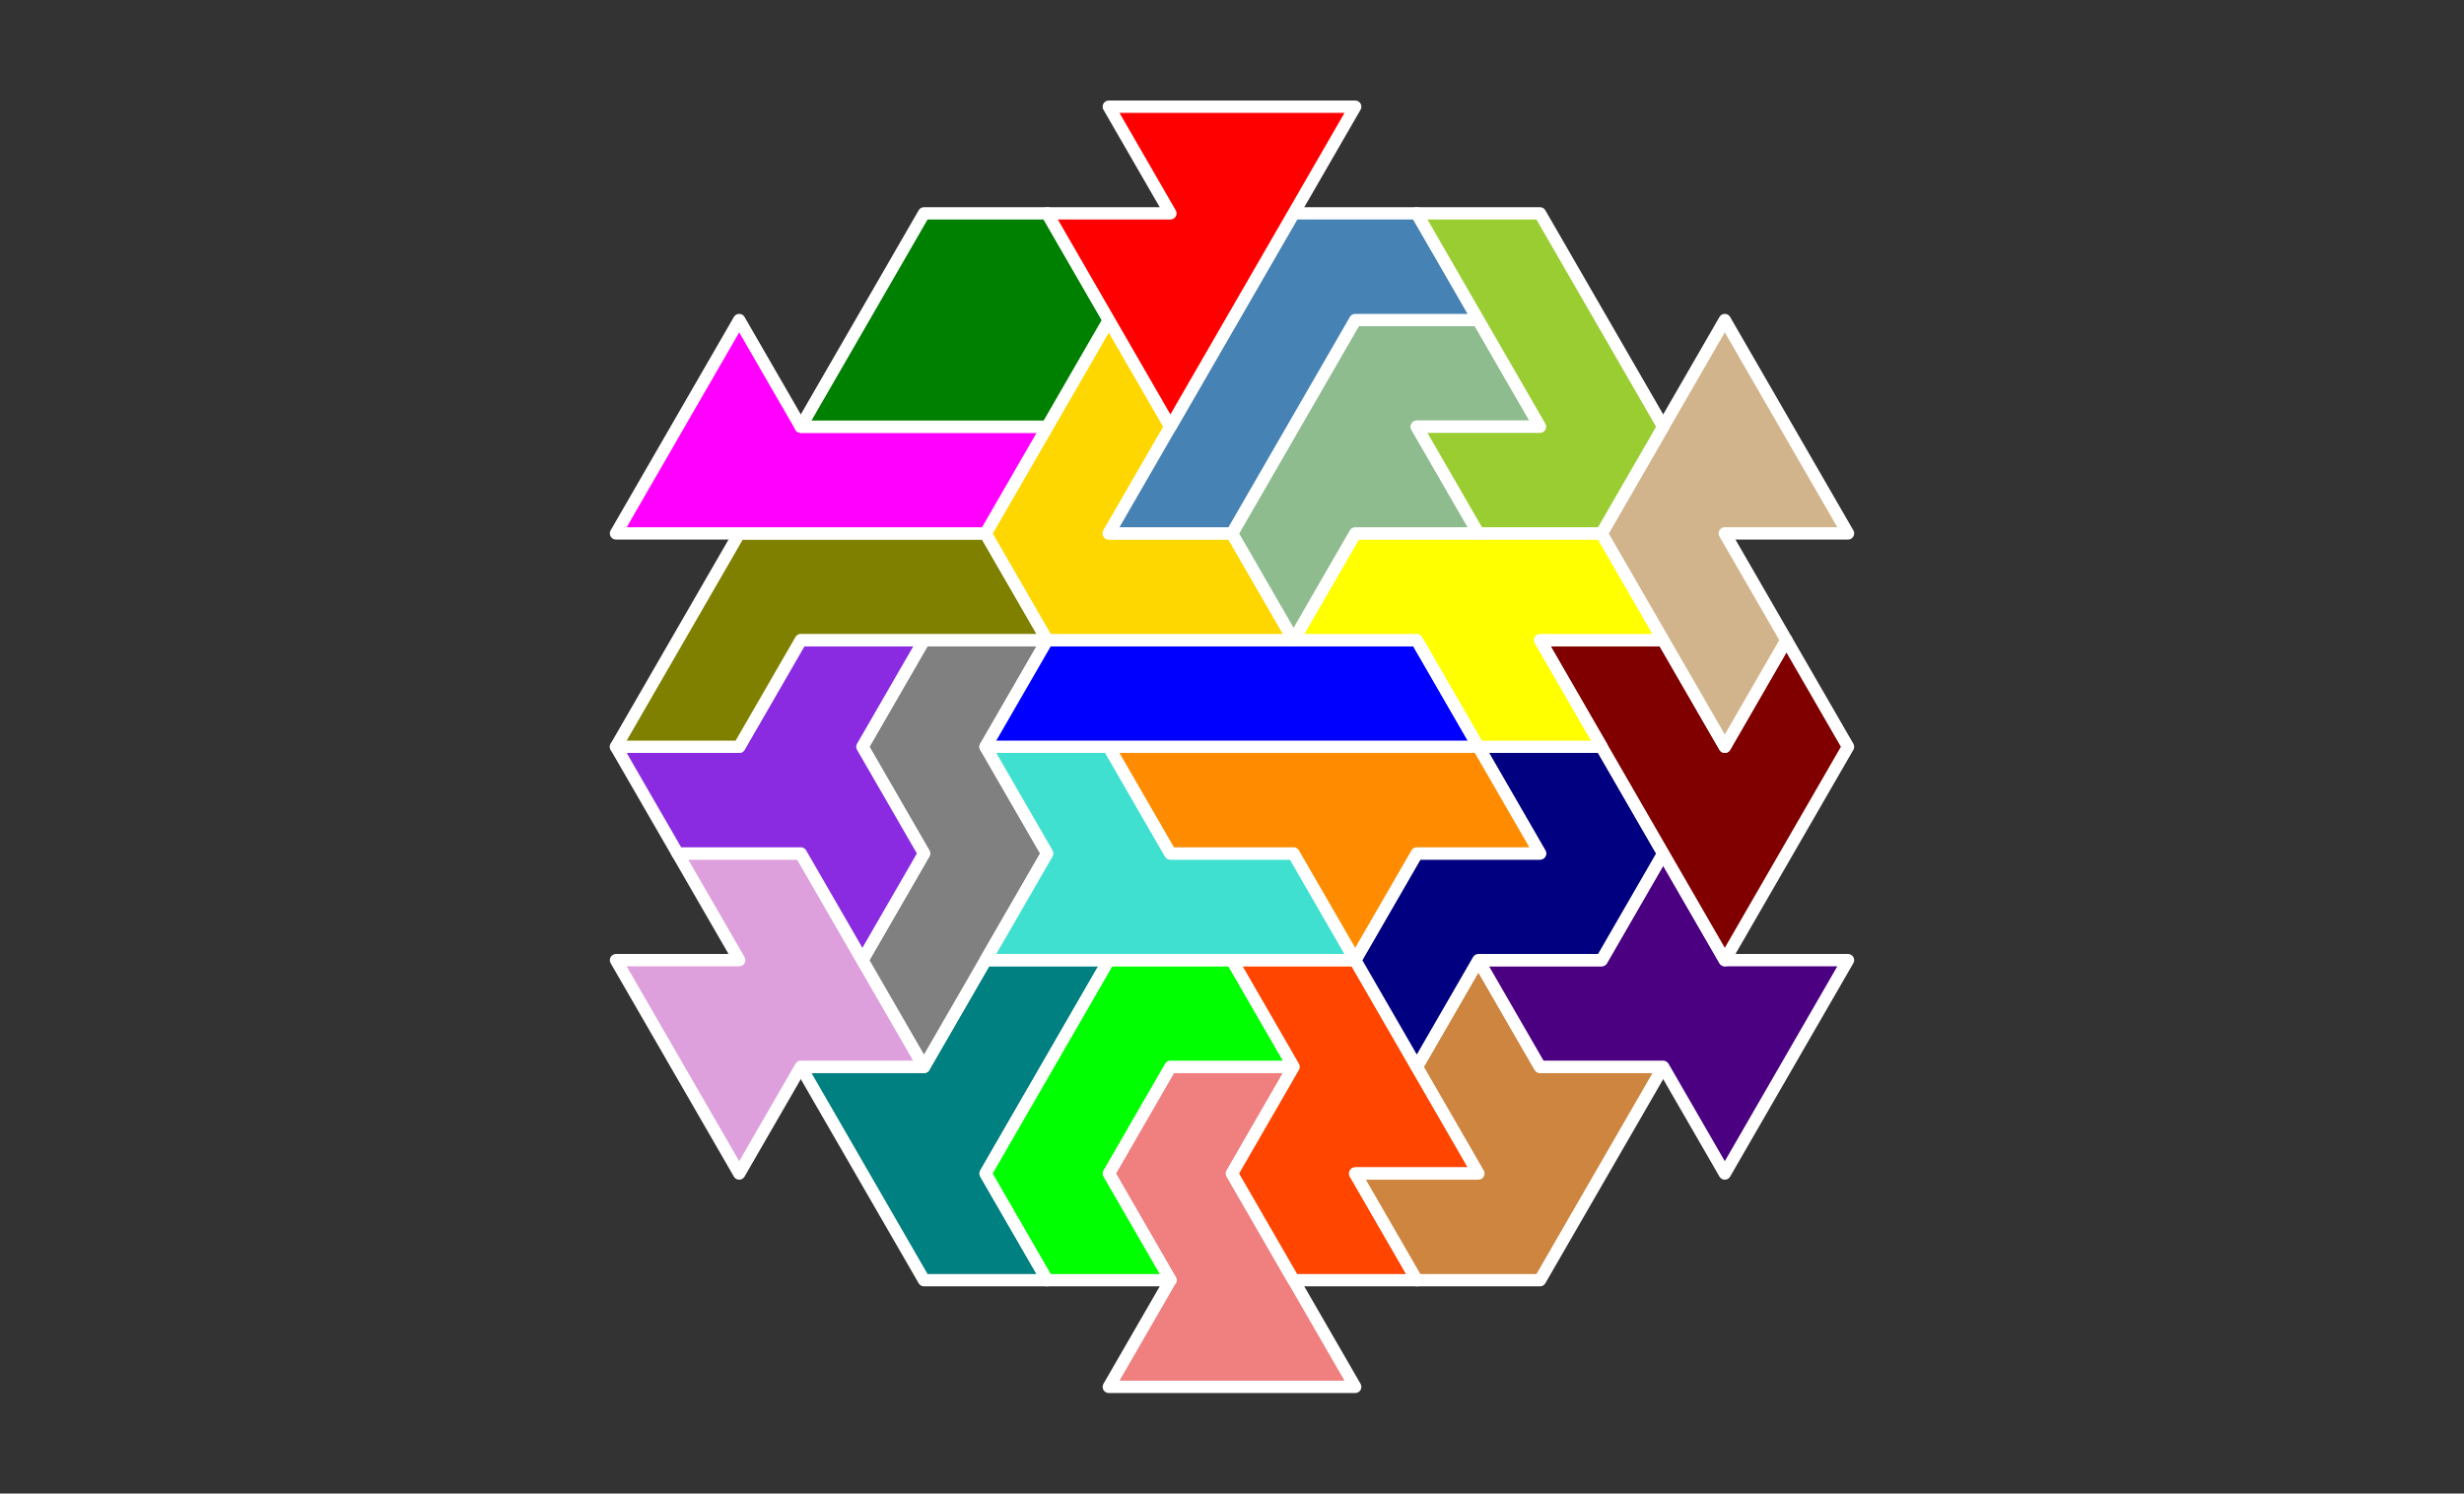 <?xml version="1.0" standalone="no"?>
<!-- Created by Polyform Puzzler (http://puzzler.sourceforge.net/) -->
<svg width="200.000" height="121.244"
     viewBox="0 0 200.000 121.244"
     xmlns="http://www.w3.org/2000/svg"
     xmlns:xlink="http://www.w3.org/1999/xlink">
<rect x="0" y="0" width="200.000" height="121.244" fill="#333333" stroke="none"/>
<g>
<polygon fill="lightcoral" stroke="white"
         stroke-width="1" stroke-linejoin="round"
         points="90.000,112.583 110.000,112.583 100.000,95.263 105.000,86.603 95.000,86.603 90.000,95.263 95.000,103.923">
<desc>Q7</desc>
</polygon>
<polygon fill="teal" stroke="white"
         stroke-width="1" stroke-linejoin="round"
         points="70.000,95.263 75.000,103.923 85.000,103.923 80.000,95.263 90.000,77.942 80.000,77.942 75.000,86.603 65.000,86.603">
<desc>T7</desc>
</polygon>
<polygon fill="lime" stroke="white"
         stroke-width="1" stroke-linejoin="round"
         points="80.000,95.263 85.000,103.923 95.000,103.923 90.000,95.263 95.000,86.603 105.000,86.603 100.000,77.942 90.000,77.942">
<desc>C7</desc>
</polygon>
<polygon fill="orangered" stroke="white"
         stroke-width="1" stroke-linejoin="round"
         points="100.000,95.263 105.000,103.923 115.000,103.923 110.000,95.263 120.000,95.263 110.000,77.942 100.000,77.942 105.000,86.603">
<desc>Z7</desc>
</polygon>
<polygon fill="peru" stroke="white"
         stroke-width="1" stroke-linejoin="round"
         points="110.000,95.263 115.000,103.923 125.000,103.923 135.000,86.603 125.000,86.603 120.000,77.942 115.000,86.603 120.000,95.263">
<desc>A7</desc>
</polygon>
<polygon fill="plum" stroke="white"
         stroke-width="1" stroke-linejoin="round"
         points="55.000,86.603 60.000,95.263 65.000,86.603 75.000,86.603 65.000,69.282 55.000,69.282 60.000,77.942 50.000,77.942">
<desc>B7</desc>
</polygon>
<polygon fill="indigo" stroke="white"
         stroke-width="1" stroke-linejoin="round"
         points="135.000,86.603 140.000,95.263 150.000,77.942 140.000,77.942 135.000,69.282 130.000,77.942 120.000,77.942 125.000,86.603">
<desc>X7</desc>
</polygon>
<polygon fill="gray" stroke="white"
         stroke-width="1" stroke-linejoin="round"
         points="70.000,77.942 75.000,86.603 85.000,69.282 80.000,60.622 85.000,51.962 75.000,51.962 70.000,60.622 75.000,69.282">
<desc>N7</desc>
</polygon>
<polygon fill="navy" stroke="white"
         stroke-width="1" stroke-linejoin="round"
         points="110.000,77.942 115.000,86.603 120.000,77.942 130.000,77.942 135.000,69.282 130.000,60.622 120.000,60.622 125.000,69.282 115.000,69.282">
<desc>S7</desc>
</polygon>
<polygon fill="blueviolet" stroke="white"
         stroke-width="1" stroke-linejoin="round"
         points="65.000,69.282 70.000,77.942 75.000,69.282 70.000,60.622 75.000,51.962 65.000,51.962 60.000,60.622 50.000,60.622 55.000,69.282">
<desc>W7</desc>
</polygon>
<polygon fill="turquoise" stroke="white"
         stroke-width="1" stroke-linejoin="round"
         points="80.000,77.942 110.000,77.942 105.000,69.282 95.000,69.282 90.000,60.622 80.000,60.622 85.000,69.282">
<desc>H7</desc>
</polygon>
<polygon fill="darkorange" stroke="white"
         stroke-width="1" stroke-linejoin="round"
         points="105.000,69.282 110.000,77.942 115.000,69.282 125.000,69.282 120.000,60.622 90.000,60.622 95.000,69.282">
<desc>E7</desc>
</polygon>
<polygon fill="maroon" stroke="white"
         stroke-width="1" stroke-linejoin="round"
         points="135.000,69.282 140.000,77.942 150.000,60.622 145.000,51.962 140.000,60.622 135.000,51.962 125.000,51.962">
<desc>G7</desc>
</polygon>
<polygon fill="olive" stroke="white"
         stroke-width="1" stroke-linejoin="round"
         points="50.000,60.622 60.000,60.622 65.000,51.962 85.000,51.962 80.000,43.301 60.000,43.301">
<desc>R7</desc>
</polygon>
<polygon fill="blue" stroke="white"
         stroke-width="1" stroke-linejoin="round"
         points="80.000,60.622 120.000,60.622 115.000,51.962 85.000,51.962">
<desc>I7</desc>
</polygon>
<polygon fill="yellow" stroke="white"
         stroke-width="1" stroke-linejoin="round"
         points="115.000,51.962 120.000,60.622 130.000,60.622 125.000,51.962 135.000,51.962 130.000,43.301 110.000,43.301 105.000,51.962">
<desc>Y7</desc>
</polygon>
<polygon fill="tan" stroke="white"
         stroke-width="1" stroke-linejoin="round"
         points="135.000,51.962 140.000,60.622 145.000,51.962 140.000,43.301 150.000,43.301 140.000,25.981 130.000,43.301">
<desc>U7</desc>
</polygon>
<polygon fill="gold" stroke="white"
         stroke-width="1" stroke-linejoin="round"
         points="80.000,43.301 85.000,51.962 105.000,51.962 100.000,43.301 90.000,43.301 95.000,34.641 90.000,25.981">
<desc>V7</desc>
</polygon>
<polygon fill="darkseagreen" stroke="white"
         stroke-width="1" stroke-linejoin="round"
         points="100.000,43.301 105.000,51.962 110.000,43.301 120.000,43.301 115.000,34.641 125.000,34.641 120.000,25.981 110.000,25.981">
<desc>F7</desc>
</polygon>
<polygon fill="magenta" stroke="white"
         stroke-width="1" stroke-linejoin="round"
         points="50.000,43.301 80.000,43.301 85.000,34.641 65.000,34.641 60.000,25.981">
<desc>P7</desc>
</polygon>
<polygon fill="steelblue" stroke="white"
         stroke-width="1" stroke-linejoin="round"
         points="90.000,43.301 100.000,43.301 110.000,25.981 120.000,25.981 115.000,17.321 105.000,17.321">
<desc>L7</desc>
</polygon>
<polygon fill="yellowgreen" stroke="white"
         stroke-width="1" stroke-linejoin="round"
         points="115.000,34.641 120.000,43.301 130.000,43.301 135.000,34.641 125.000,17.321 115.000,17.321 125.000,34.641">
<desc>J7</desc>
</polygon>
<polygon fill="green" stroke="white"
         stroke-width="1" stroke-linejoin="round"
         points="65.000,34.641 85.000,34.641 90.000,25.981 85.000,17.321 75.000,17.321">
<desc>D7</desc>
</polygon>
<polygon fill="red" stroke="white"
         stroke-width="1" stroke-linejoin="round"
         points="90.000,25.981 95.000,34.641 110.000,8.660 90.000,8.660 95.000,17.321 85.000,17.321">
<desc>M7</desc>
</polygon>
</g>
</svg>
